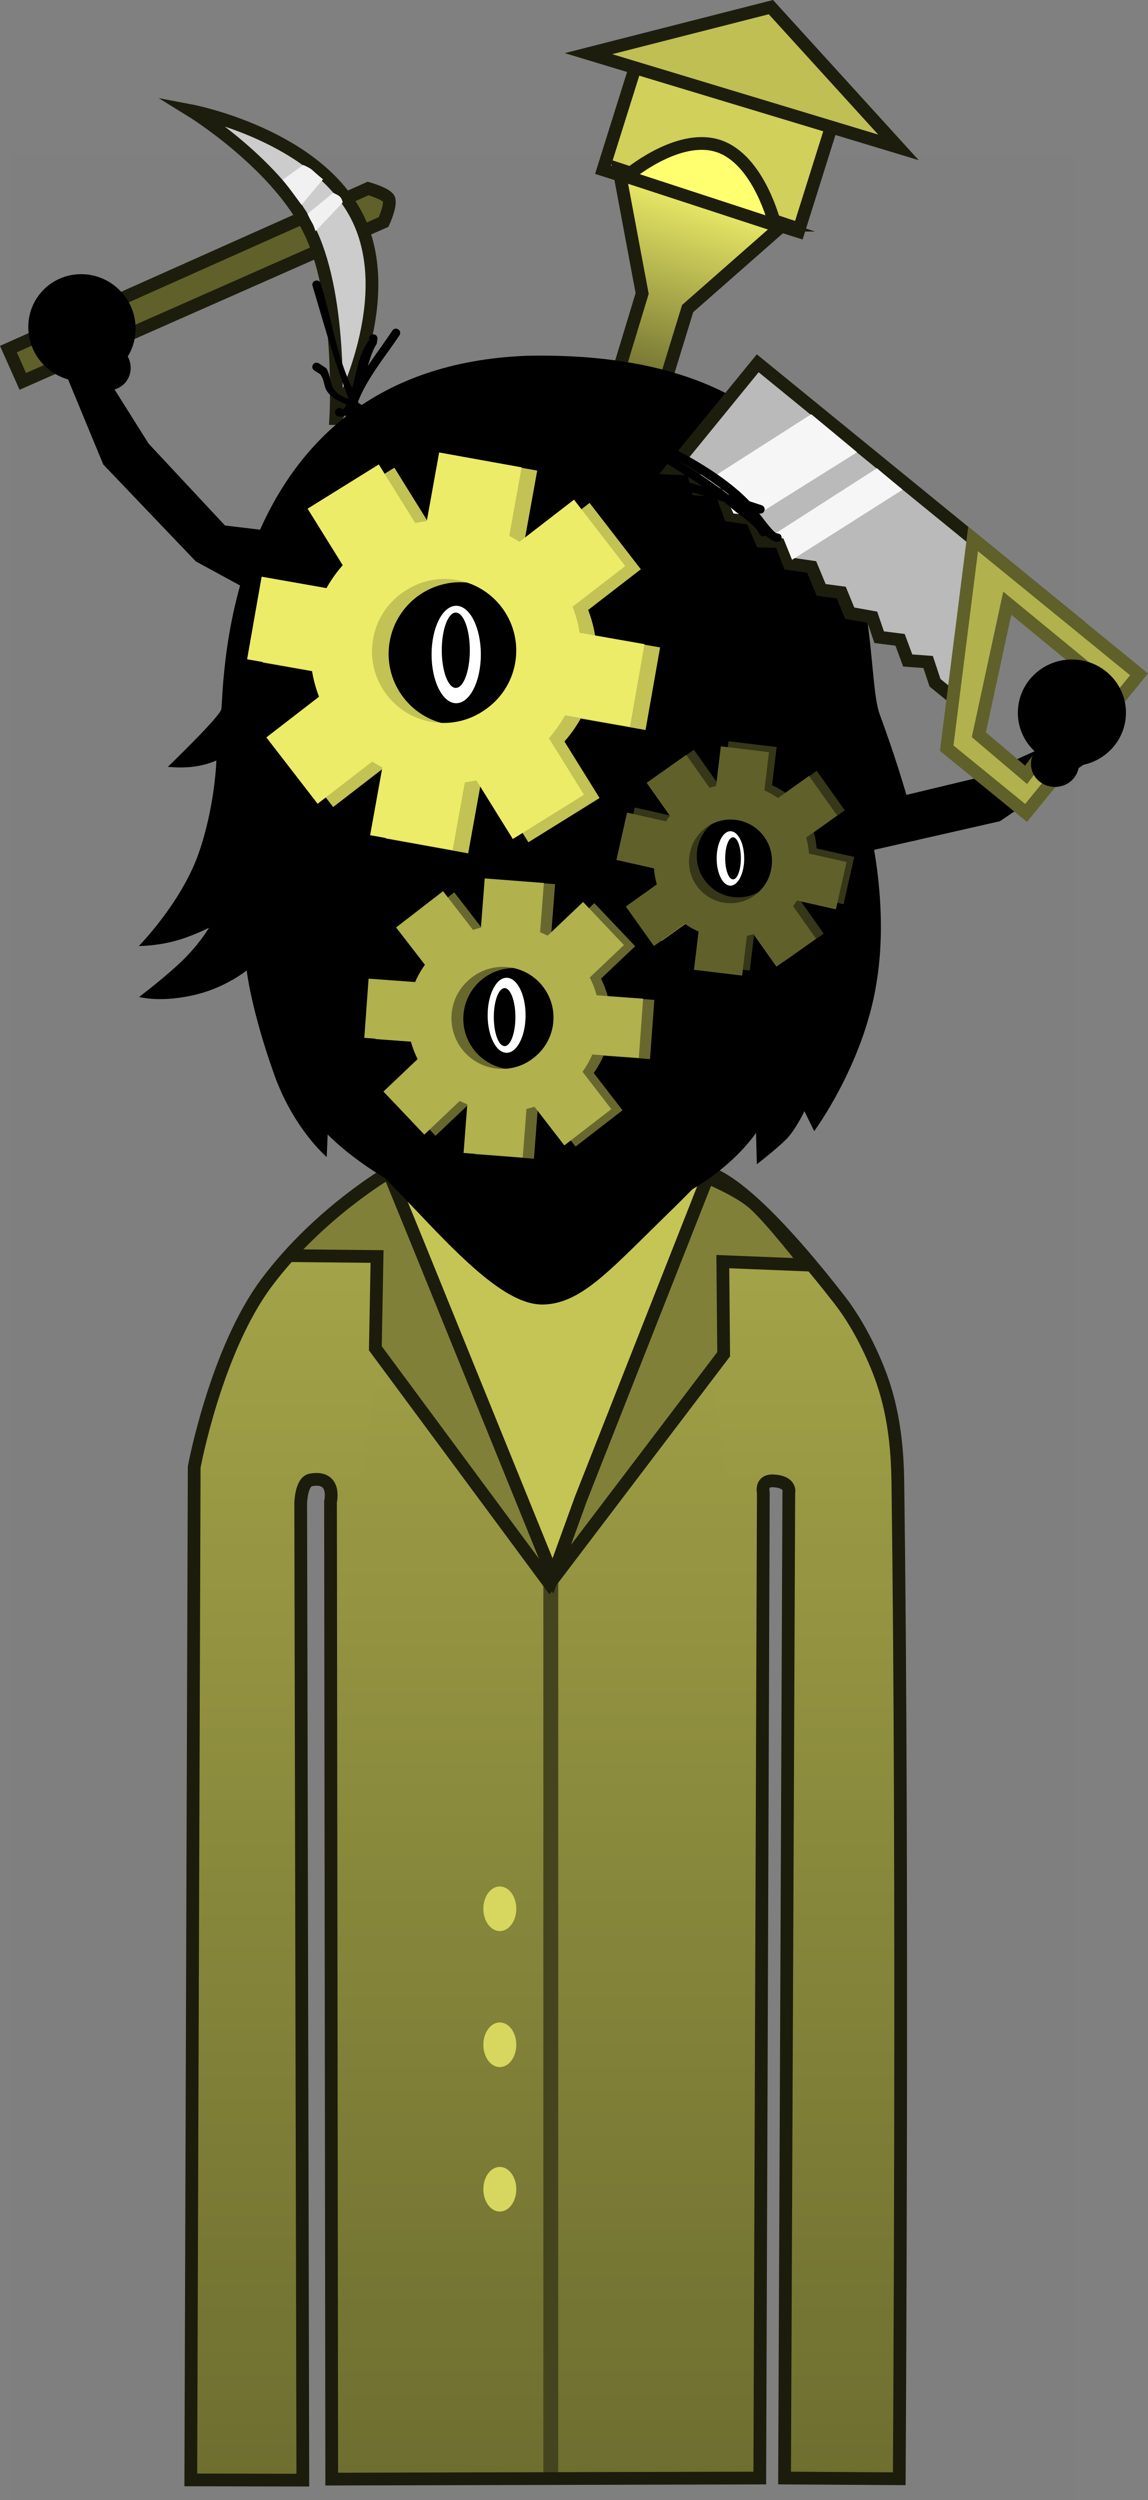 <svg viewBox="0,0,135.134,294.165" height="294.165" width="135.134" xmlns:xlink="http://www.w3.org/1999/xlink" xmlns="http://www.w3.org/2000/svg" version="1.1"><rect x="0" y="0" width="135.134" height="294.165" fill="#808080" stroke="none"/><defs><linearGradient id="color-1" gradientUnits="userSpaceOnUse" y2="305.53" x2="240.881" y1="148.414" x1="240.881"><stop stop-color="#a7a74a" offset="0"></stop><stop stop-color="#6e6e30" offset="1"></stop></linearGradient><linearGradient id="color-2" gradientUnits="userSpaceOnUse" y2="306" x2="211.901" y1="151" x1="211.901"><stop stop-color="#a7a74a" offset="0"></stop><stop stop-color="#6e6e30" offset="1"></stop></linearGradient><linearGradient id="color-3" gradientUnits="userSpaceOnUse" y2="306" x2="268.568" y1="151" x1="268.568"><stop stop-color="#a7a74a" offset="0"></stop><stop stop-color="#6e6e30" offset="1"></stop></linearGradient><linearGradient id="color-4" gradientUnits="userSpaceOnUse" y2="71.611" x2="248.016" y1="37.093" x1="258.755"><stop stop-color="#ecec68" offset="0"></stop><stop stop-color="#292912" offset="1"></stop></linearGradient></defs><g transform="translate(-176.165,-14.156)"><g style="mix-blend-mode: normal" stroke-dashoffset="0" stroke-dasharray="" stroke-miterlimit="10" stroke-linejoin="miter" fill-rule="nonzero" data-paper-data="{&quot;isPaintingLayer&quot;:true}"><path stroke-linecap="butt" stroke-width="2" stroke="none" fill="#000000" fill-opacity="0.01" d="M177.423,308.321v-276.037h125.154v276.037z"></path><g stroke-linecap="butt"><path stroke-width="2" stroke="#000000" fill="#ffffff" d="M201.03,304.392c0,0 -0.635,-94.384 -0.793,-118.012c-0.055,-8.153 8.187,-36.761 40.202,-36.921c31.602,-0.158 39.857,29.487 39.849,36.897c-0.077,46.243 0.654,117.986 0.654,117.986l-10.497,0.096l-0.159,-114.843c0,0 0.075,-3.099 -2.816,-3.154c-3.434,-0.065 -2.945,3.116 -2.945,3.116l0.205,114.87l-48.214,0.072l-0.305,-115.233c0,0 0.279,-2.919 -2.886,-2.934c-3.111,-0.015 -2.816,2.909 -2.816,2.909l0.353,115.067z"></path><path stroke-width="0" stroke="none" fill="url(#color-1)" d="M215.375,305.53c0,0 -0.214,-92.045 -0.214,-117.602c0,-12.36 0.214,-27.505 0.214,-27.505c0,0 1.252,-11.537 25,-12c7.148,-0.139 12.235,1.323 16.072,2.774c6.409,2.424 9.057,5.506 9.982,6.089c0.546,0.344 -0.381,3.733 -0.381,3.733l-0.352,144.44z"></path><path stroke-width="0" stroke="none" fill="url(#color-2)" d="M198.375,306l0.5,-112c0,0 -0.668,-7.166 1.147,-14.157c1.772,-6.824 6.004,-13.447 7.906,-15.935c2.178,-2.849 4.892,-5.68 7.528,-7.653c4.828,-3.614 9.394,-5.255 9.919,-5.255c0.73,0 -6.479,31.623 -6.413,35.745c0.033,2.02 -3.127,1.25 -5.324,1.427c-1.143,0.092 -2.025,0.44 -2.063,1.569c-0.179,5.297 -0.022,5.546 -0.022,5.546l0.571,110.714z"></path><path stroke-width="0" stroke="none" fill="url(#color-3)" data-paper-data="{&quot;index&quot;:null}" d="M268.344,306l0.571,-110.714c0,0 0.157,-0.249 -0.022,-5.546c-0.038,-1.129 -0.921,-1.477 -2.063,-1.569c-2.197,-0.177 -5.356,0.593 -5.324,-1.427c0.067,-4.122 -7.142,-35.745 -6.413,-35.745c0.525,0 5.091,1.641 9.919,5.255c2.636,1.973 5.35,4.804 7.528,7.653c1.902,2.489 6.134,9.111 7.906,15.935c1.815,6.991 1.147,14.157 1.147,14.157l0.5,112z"></path></g><path stroke-linecap="butt" stroke-width="0" stroke="none" fill="#44441e" d="M240.125,305.5v-107h1.75v107z"></path><g stroke-linecap="butt" stroke="none"><path stroke-width="NaN" fill="#c5c556" d="M221.341,152.029c0,0 8.505,-3.64 19.881,-3.64c9.596,0 18.142,3.64 18.142,3.64l-18.39,48.753z"></path><path stroke-width="0" fill="#808038" d="M209.472,162.08c0,0 5.227,-5.927 7.065,-7.119c1.806,-1.172 5.746,-3.226 5.746,-3.226l18.495,48.877l-20.68,-27.594l0.536,-11.12z"></path></g><path stroke-linecap="butt" stroke-width="0" stroke="none" fill="#d7d75f" d="M236.938,254.75c0,1.45 -0.867,2.625 -1.938,2.625c-1.07,0 -1.938,-1.175 -1.938,-2.625c0,-1.45 0.867,-2.625 1.938,-2.625c1.07,0 1.938,1.175 1.938,2.625z"></path><path stroke-linecap="butt" stroke-width="0" stroke="none" fill="#d7d75f" d="M236.938,271.75c0,1.45 -0.867,2.625 -1.938,2.625c-1.07,0 -1.938,-1.175 -1.938,-2.625c0,-1.45 0.867,-2.625 1.938,-2.625c1.07,0 1.938,1.175 1.938,2.625z"></path><path stroke-linecap="butt" stroke-width="0" stroke="none" fill="#d7d75f" d="M236.938,238.75c0,1.45 -0.867,2.625 -1.938,2.625c-1.07,0 -1.938,-1.175 -1.938,-2.625c0,-1.45 0.867,-2.625 1.938,-2.625c1.07,0 1.938,1.175 1.938,2.625z"></path><path stroke-linecap="butt" stroke-width="0" stroke="none" fill="#808038" data-paper-data="{&quot;index&quot;:null}" d="M261.116,162.273l0.536,11.12l-20.68,27.594l18.495,-48.877c0,0 3.939,2.054 5.746,3.226c1.838,1.193 6.565,7.619 6.565,7.619z"></path><path stroke-linecap="butt" stroke-width="0" stroke="none" fill="#000000" d="M293.871,110.783l-15.371,3.494l-13.164,-1.139l-2.789,-12.034l15.42,7.756l12.817,-3.073l9.649,-4.361l3.245,2.738z"></path><g stroke-linecap="butt"><g stroke-width="1.5" stroke="#1d1d0d"><path fill="#60602a" d="M177.155,55.233l42.346,-18.902c0,0 2.155,0.622 2.429,1.216c0.324,0.703 -0.609,2.73 -0.609,2.73l-42.472,18.757z"></path><path fill="#cccccc" d="M215.689,63.402c0,0 0.825,-13.797 -2.947,-21.833c-3.772,-8.036 -14.05,-14.374 -14.05,-14.374c0,0 15.005,2.848 19.698,12.846c4.694,9.998 -2.701,23.361 -2.701,23.361z"></path></g><path stroke-width="0" stroke="none" fill="#f1f1f1" d="M209.435,35.314l2.425,-1.742c0,0 0.759,0.304 1.086,0.611c0.535,0.502 1.244,1.074 1.244,1.074l-2.539,2.997c0,0 -0.727,-0.992 -1.116,-1.523c-0.379,-0.518 -1.101,-1.417 -1.101,-1.417z"></path><path stroke-width="0" stroke="none" fill="#f1f1f1" d="M212.359,39.325l3.021,-2.482c0,0 0.513,0.227 0.722,0.389c0.342,0.264 0.397,0.757 0.397,0.757l-3.193,3.373c0,0 -0.197,-0.652 -0.399,-0.981c-0.197,-0.32 -0.548,-1.055 -0.548,-1.055z"></path></g><g stroke-linecap="butt" stroke-width="0" stroke="none" fill="#000000"><path d="M183.8,57.882l4.217,-0.492l5.639,8.962l8.992,9.637l17.139,2.044l-8.968,8.495l-11.606,-6.316l-10.889,-11.398z"></path><path d="M190.399,57.137c-2.398,2.495 -6.396,2.543 -8.929,0.108c-2.533,-2.435 -2.643,-6.432 -0.245,-8.926c2.398,-2.495 6.396,-2.543 8.929,-0.108c2.533,2.435 2.643,6.432 0.245,8.926z"></path><path d="M190.819,59.28c-1.033,1.075 -2.781,1.07 -3.905,-0.01c-1.124,-1.08 -1.197,-2.827 -0.164,-3.901c1.033,-1.075 2.781,-1.07 3.905,0.01c1.124,1.08 1.197,2.827 0.164,3.901z"></path></g><g stroke-linecap="butt" stroke-width="1.5" stroke="#1d1d0d"><path fill="#d0d05b" d="M247.15,34.13l4.182,-13.31l23.003,7.264l-4.182,13.31z"></path><path fill="url(#color-4)" d="M245.013,70.891l6.741,-22.202l-2.739,-14.627l19.423,6.441l-11.329,9.962l-6.984,22.759z"></path><path fill="#bfbf54" d="M245.437,20.469l21.472,-5.475l15.016,16.504z"></path><path fill="#ffff70" d="M267.404,40.649l-17.511,-5.725c0,0 5.995,-5.168 10.83,-3.587c4.835,1.581 6.68,9.312 6.68,9.312z"></path></g><path stroke-linecap="round" stroke-width="1.5" stroke="#1c1c0c" fill="none" d="M258.601,152.065c0,0 3.591,-1.428 16.403,15.057c1.342,1.727 2.738,4.02 4.052,7.019c1.412,3.222 2.699,7.32 2.795,14.258c0.64,46.197 0.167,117.417 0.167,117.417l-13.5,-0.083l0.5,-115.917c0,0 0.368,-1.309 -1.833,-1.417c-1.535,-0.075 -1.167,1.417 -1.167,1.417l-0.417,115.917l-50.387,0.125l-0.143,-115c0,0 0.748,-3.117 -2.311,-2.57c-1.18,0.211 -1.198,2.813 -1.198,2.813l0.25,114.875l-13.188,-0.025l0.4,-119.175c0,0 2.549,-13.738 8.559,-21.744c6.143,-8.183 14.353,-12.931 14.353,-12.931l3.513,8.6l15.8,38.9l3.3,-9.1l14.9,-37.8c0,0 3.673,1.506 5.423,3.046c2.09,1.839 6.277,7.254 6.277,7.254l-9.9,-0.4l0.1,10.9l-20.5,27l-20.5,-27.7l0.2,-10.8l-10.1,-0.1"></path><g stroke-linecap="butt" stroke-width="1.5" fill="#000000"><path stroke="none" d="M195.927,104.38c0,0 6.163,-5.922 6.292,-6.788c0.337,-2.271 -0.168,-40.173 35.968,-41.574c44.636,-0.914 39.015,35.349 41.531,42.19c3.45,9.381 4.49,14.733 4.49,14.733c0,0 -1.1,0.613 -2.413,-0.467c-1.224,-1.008 -3.801,-3.146 -3.801,-3.146c0,0 3.091,10.348 1.311,20.695c-1.562,9.481 -7.298,17.225 -7.298,17.225l-1.155,-2.347c0,0 -1.023,2.198 -2.16,3.333c-1.137,1.135 -3.439,2.913 -3.439,2.913l-0.092,-3.704c0,0 -7.06,11.018 -24.351,10.872c-16.306,-0.255 -26.072,-10.675 -26.072,-10.675l-0.116,2.655c0,0 -3.895,-3.293 -6.181,-9.708c-2.725,-7.646 -3.239,-12.243 -3.239,-12.243c0,0 -2.339,1.899 -5.717,2.774c-4.233,1.097 -6.947,0.345 -6.947,0.345c0,0 3.608,-2.717 5.584,-4.77c1.76,-1.828 2.647,-3.377 2.647,-3.377c0,0 -2.108,1.085 -4.233,1.618c-2.217,0.556 -4.03,0.531 -4.03,0.531c0,0 4.975,-5.037 7.031,-10.874c1.941,-5.511 2.1,-10.957 2.1,-10.957c0,0 -1.362,0.662 -3.33,0.795c-1.248,0.085 -2.378,-0.049 -2.378,-0.049z"></path><path stroke="#000000" d="M212.713,115.702c-0.577,-7.293 0.335,-17.154 0.335,-17.154c0,0 3.411,-0.041 13.914,-3.144c8.07,-2.384 20.547,-9.487 20.547,-9.487c0,0 -2.16,3.005 -3.408,4.46c-1.327,1.547 -3.993,4.563 -3.993,4.563c0,0 7.838,-1.668 14.675,-4.729c8.568,-3.536 10.593,-6.053 12.95,-4.593c2.783,1.724 1.03,23.183 0.718,28.741c-0.422,5.669 -2.533,9.5 -3.15,12.521c-0.617,3.021 -0.41,6.137 -2.206,16.04c-1.121,6.18 -4.162,8.925 -10.019,14.661c-5.858,5.736 -9.054,9.253 -13.014,9.322c-3.811,0.066 -8.936,-5.1 -13.935,-10.382c-5.324,-5.625 -8.875,-8.477 -9.716,-15.14c-0.757,-6 -0.777,-9.909 -1.123,-15.248c-0.253,-3.903 -2.261,-6.445 -2.576,-10.428z"></path></g><path stroke-linecap="round" stroke-width="0.25" stroke="#000000" fill="none" d="M214.21,121.877c0,0 -3.564,-2.923 -4.318,-8.451c-0.421,-3.083 2.157,-2.28 2.157,-2.28"></path><path stroke-linecap="round" stroke-width="0.25" stroke="#000000" fill="none" data-paper-data="{&quot;index&quot;:null}" d="M269.058,111.147c0,0 2.578,-0.803 2.157,2.28c-0.754,5.527 -4.318,8.451 -4.318,8.451"></path><g stroke-linecap="butt" stroke-width="0" stroke="none"><g fill="#c2c255"><path d="M246.176,94.055c-1.518,8.414 -9.778,13.968 -18.449,12.403c-8.671,-1.564 -14.47,-9.653 -12.952,-18.068c1.518,-8.414 9.778,-13.967 18.449,-12.403c8.671,1.564 14.47,9.653 12.952,18.068zM228.843,99.386c4.581,0.826 8.964,-2.217 9.79,-6.798c0.826,-4.581 -2.217,-8.964 -6.798,-9.79c-4.581,-0.826 -8.964,2.217 -9.79,6.798c-0.826,4.581 2.217,8.964 6.798,9.79z"></path><g><path d="M227.512,79.863l2.18,-12.085l9.709,1.752l-2.18,12.085z"></path><path d="M221.568,112.813l2.18,-12.085l9.709,1.752l-2.18,12.085z"></path></g><g><path d="M241.771,88.204l12.094,2.131l-1.712,9.717l-12.094,-2.131z"></path><path d="M208.797,82.395l12.094,2.131l-1.712,9.717l-12.094,-2.131z"></path></g><g><path d="M240.261,97.623l6.482,10.43l-8.38,5.208l-6.482,-10.43z"></path><path d="M222.587,69.186l6.482,10.43l-8.38,5.208l-6.482,-10.43z"></path></g><g data-paper-data="{&quot;index&quot;:null}"><path d="M225.102,101.608l-9.718,7.507l-6.032,-7.808l9.718,-7.507z"></path><path d="M251.598,81.139l-9.718,7.507l-6.032,-7.808l9.718,-7.507z"></path></g></g><g fill="#ecec68"><path d="M244.342,93.671c-1.518,8.414 -9.778,13.967 -18.449,12.403c-8.671,-1.564 -14.47,-9.653 -12.952,-18.068c1.518,-8.414 9.778,-13.968 18.449,-12.403c8.671,1.564 14.47,9.653 12.952,18.068zM236.799,92.204c0.826,-4.581 -2.217,-8.964 -6.798,-9.79c-2.317,-0.418 -4.583,0.154 -6.364,1.414c-1.803,1.229 -3.131,3.152 -3.548,5.469c-0.826,4.581 2.217,8.964 6.798,9.79c2.317,0.418 4.583,-0.154 6.364,-1.414c1.803,-1.229 3.13,-3.152 3.548,-5.469z"></path><g><path d="M225.678,79.479l2.18,-12.085l9.709,1.752l-2.18,12.085z"></path><path d="M219.734,112.429l2.18,-12.085l9.709,1.752l-2.18,12.085z"></path></g><g><path d="M239.937,87.82l12.094,2.131l-1.712,9.717l-12.094,-2.131z"></path><path d="M206.963,82.011l12.094,2.131l-1.712,9.717l-12.094,-2.131z"></path></g><g><path d="M238.427,97.238l6.482,10.43l-8.38,5.208l-6.482,-10.43z"></path><path d="M220.753,68.802l6.482,10.43l-8.38,5.208l-6.482,-10.43z"></path></g><g data-paper-data="{&quot;index&quot;:null}"><path d="M223.268,101.224l-9.718,7.507l-6.032,-7.808l9.718,-7.507z"></path><path d="M249.765,80.755l-9.718,7.507l-6.032,-7.808l9.718,-7.507z"></path></g></g></g><g stroke-linecap="butt" stroke-width="0" stroke="none"><g><path fill="#68682e" d="M248.039,134.979c-0.465,6.036 -5.885,10.54 -12.105,10.061c-6.22,-0.48 -10.885,-5.761 -10.42,-11.797c0.465,-6.036 5.885,-10.54 12.105,-10.061c6.22,0.48 10.885,5.761 10.42,11.797zM236.212,139.977c3.286,0.253 6.155,-2.205 6.408,-5.491c0.253,-3.286 -2.205,-6.155 -5.491,-6.408c-3.286,-0.253 -6.155,2.205 -6.408,5.491c-0.253,3.286 2.205,6.155 5.491,6.408z"></path><g fill="#68682e"><path d="M233.873,126.321l0.668,-8.669l6.965,0.537l-0.668,8.669z"></path><path d="M232.051,149.958l0.668,-8.669l6.965,0.537l-0.668,8.669z"></path></g><g><path fill="#68682e" d="M244.516,131.173l8.672,0.633l-0.508,6.967l-8.672,-0.633z"></path><path fill="#c2c255" d="M220.872,129.447l8.672,0.633l-0.508,6.967l-8.672,-0.633z"></path></g><g fill="#68682e"><path d="M244.128,137.916l5.315,6.882l-5.529,4.27l-5.315,-6.882z"></path><path d="M229.638,119.153l5.315,6.882l-5.529,4.27l-5.315,-6.882z"></path></g><g fill="#68682e" data-paper-data="{&quot;index&quot;:null}"><path d="M233.736,141.811l-6.307,5.986l-4.809,-5.067l6.307,-5.986z"></path><path d="M250.932,125.491l-6.307,5.986l-4.809,-5.067l6.307,-5.986z"></path></g></g><g fill="#b1b14e"><path d="M246.719,134.84c-0.465,6.036 -5.885,10.54 -12.105,10.061c-6.22,-0.48 -10.885,-5.761 -10.42,-11.797c0.465,-6.036 5.885,-10.54 12.105,-10.061c6.22,0.48 10.885,5.761 10.42,11.797zM241.301,134.347c0.253,-3.286 -2.205,-6.155 -5.491,-6.408c-1.662,-0.128 -3.217,0.437 -4.381,1.453c-1.182,0.995 -1.979,2.445 -2.107,4.107c-0.253,3.286 2.205,6.155 5.491,6.408c1.662,0.128 3.217,-0.437 4.381,-1.453c1.182,-0.995 1.979,-2.445 2.107,-4.107z"></path><g><path d="M232.554,126.182l0.668,-8.669l6.965,0.537l-0.668,8.669z"></path><path d="M230.732,149.819l0.668,-8.669l6.965,0.537l-0.668,8.669z"></path></g><g><path d="M243.197,131.034l8.672,0.633l-0.508,6.967l-8.672,-0.633z"></path><path d="M219.553,129.308l8.672,0.633l-0.508,6.967l-8.672,-0.633z"></path></g><g><path d="M242.809,137.777l5.315,6.882l-5.529,4.27l-5.315,-6.882z"></path><path d="M228.319,119.014l5.315,6.882l-5.529,4.27l-5.315,-6.882z"></path></g><g data-paper-data="{&quot;index&quot;:null}"><path d="M232.417,141.672l-6.307,5.986l-4.809,-5.067l6.307,-5.986z"></path><path d="M249.612,125.352l-6.307,5.986l-4.809,-5.067l6.307,-5.986z"></path></g></g></g><g stroke-linecap="butt" stroke-width="0" stroke="none"><g><path fill="#363618" d="M270.714,109.535c2.854,4.042 1.791,9.703 -2.374,12.644c-4.165,2.941 -9.855,2.049 -12.71,-1.993c-2.854,-4.042 -1.791,-9.703 2.374,-12.644c4.165,-2.941 9.855,-2.049 12.71,1.993zM265.876,118.848c2.2,-1.554 2.724,-4.597 1.171,-6.797c-1.554,-2.2 -4.597,-2.724 -6.797,-1.171c-2.2,1.554 -2.724,4.597 -1.171,6.797c1.554,2.2 4.597,2.724 6.797,1.171z"></path><g fill="#363618"><path d="M257.284,111.472l-4.099,-5.805l4.664,-3.293l4.099,5.805z"></path><path d="M268.461,127.299l-4.099,-5.805l4.664,-3.293l4.099,5.805z"></path></g><g><path fill="#363618" d="M266.512,108.976l5.788,-4.123l3.312,4.65l-5.788,4.123z"></path><path fill="#c2c255" d="M250.731,120.218l5.788,-4.123l3.312,4.65l-5.788,4.123z"></path></g><g fill="#363618"><path d="M269.784,113.423l6.933,1.56l-1.254,5.57l-6.933,-1.56z"></path><path d="M250.881,109.168l6.933,1.56l-1.254,5.57l-6.933,-1.56z"></path></g><g fill="#363618" data-paper-data="{&quot;index&quot;:null}"><path d="M265.274,121.293l-0.849,7.056l-5.669,-0.682l0.849,-7.056z"></path><path d="M267.588,102.055l-0.849,7.056l-5.669,-0.682l0.849,-7.056z"></path></g></g><g fill="#60602a"><path d="M269.811,110.136c2.854,4.042 1.791,9.703 -2.374,12.644c-4.165,2.941 -9.855,2.049 -12.71,-1.993c-2.854,-4.042 -1.791,-9.703 2.374,-12.644c4.165,-2.941 9.855,-2.049 12.71,1.993zM266.144,112.651c-1.554,-2.2 -4.597,-2.724 -6.797,-1.171c-1.113,0.786 -1.797,1.953 -2,3.199c-0.225,1.242 0.029,2.571 0.815,3.683c1.554,2.2 4.597,2.724 6.797,1.171c1.113,-0.786 1.797,-1.953 2,-3.199c0.225,-1.242 -0.029,-2.571 -0.815,-3.683z"></path><g><path d="M256.381,112.072l-4.099,-5.805l4.664,-3.293l4.099,5.805z"></path><path d="M267.558,127.899l-4.099,-5.805l4.664,-3.293l4.099,5.805z"></path></g><g><path d="M265.61,109.577l5.788,-4.123l3.312,4.65l-5.788,4.123z"></path><path d="M249.828,120.818l5.788,-4.123l3.312,4.65l-5.788,4.123z"></path></g><g><path d="M268.881,114.023l6.933,1.56l-1.254,5.57l-6.933,-1.56z"></path><path d="M249.978,109.769l6.933,1.56l-1.254,5.57l-6.933,-1.56z"></path></g><g data-paper-data="{&quot;index&quot;:null}"><path d="M264.371,121.893l-0.849,7.056l-5.669,-0.682l0.849,-7.056z"></path><path d="M266.685,102.656l-0.849,7.056l-5.669,-0.682l0.849,-7.056z"></path></g></g></g><g stroke-linecap="butt" stroke-width="0" stroke="none"><path fill="#ffffff" d="M232.767,91.167c0,3.166 -1.298,5.733 -2.9,5.733c-1.602,0 -2.9,-2.567 -2.9,-5.733c0,-3.166 1.298,-5.733 2.9,-5.733c1.602,0 2.9,2.567 2.9,5.733z"></path><path fill="#000000" d="M231.469,90.667c0,2.448 -0.739,4.433 -1.651,4.433c-0.912,0 -1.651,-1.985 -1.651,-4.433c0,-2.448 0.739,-4.433 1.651,-4.433c0.912,0 1.651,1.985 1.651,4.433z"></path></g><g stroke-linecap="butt" stroke-width="0" stroke="none"><path fill="#ffffff" d="M238.033,133.618c0,2.439 -1,4.415 -2.233,4.415c-1.233,0 -2.233,-1.977 -2.233,-4.415c0,-2.439 1,-4.415 2.233,-4.415c1.233,0 2.233,1.977 2.233,4.415z"></path><path fill="#000000" d="M236.834,133.833c0,1.886 -0.569,3.414 -1.271,3.414c-0.702,0 -1.271,-1.529 -1.271,-3.414c0,-1.886 0.569,-3.414 1.271,-3.414c0.702,0 1.271,1.529 1.271,3.414z"></path></g><g stroke-linecap="butt" stroke-width="0" stroke="none"><path fill="#ffffff" d="M263.767,115.163c0,1.769 -0.726,3.204 -1.621,3.204c-0.895,0 -1.621,-1.434 -1.621,-3.204c0,-1.769 0.726,-3.204 1.621,-3.204c0.895,0 1.621,1.434 1.621,3.204z"></path><path fill="#000000" d="M263.375,115.15c0,1.368 -0.413,2.477 -0.923,2.477c-0.51,0 -0.923,-1.109 -0.923,-2.477c0,-1.368 0.413,-2.477 0.923,-2.477c0.51,0 0.923,1.109 0.923,2.477z"></path></g><g stroke-linecap="butt"><path stroke-width="1.5" stroke="#1d1d0d" fill="#bababa" d="M255.282,69.257l10.077,-12.357l35.798,29.191l-6.624,-1.371l-3.453,13.728l-4.854,-3.958l-0.809,-2.441l-2.401,-0.176l-0.901,-2.432l-2.462,-0.311l-0.8,-2.349l-2.666,-0.477l-0.994,-2.423l-2.369,-0.32l-1.115,-2.691l-2.656,-0.384l-1.013,-2.608l-2.248,-0.052l-1.156,-2.64l-2.564,-0.394l-1.041,-2.885l-2.73,-0.19l-0.615,-2.368z"></path><path stroke-width="1.5" stroke="#60602a" fill="#b1b14e" d="M287.605,102.19l3.106,-24.617l19.534,15.929l-13.297,16.306zM291.387,100.608l5.558,4.715l8.611,-11.296l-10.824,-8.899z"></path><path stroke-width="0" stroke="none" fill="#f6f6f6" d="M258.708,71.178l12.95,-8.282c0.525,0.436 5.271,4.359 5.391,4.475l-11.912,7.467l-2.632,-0.26l-1.35,-2.933z"></path><path stroke-width="0" stroke="none" fill="#f6f6f6" d="M266.734,77.377l12.666,-8.13c0.257,0.27 2.954,2.457 3.008,2.532l-13.009,8.246l-1.017,-2.518z"></path></g><path stroke-linecap="butt" stroke-width="0" stroke="none" fill="#000000" d="M302.342,91.754c3.514,0 6.362,2.805 6.362,6.266c0,3.461 -2.849,6.266 -6.362,6.266c-3.514,0 -6.362,-2.805 -6.362,-6.266c0,-3.461 2.849,-6.266 6.362,-6.266z"></path><path stroke-linecap="butt" stroke-width="0" stroke="none" fill="#000000" d="M300.347,101.352c1.558,0 2.822,1.208 2.822,2.699c0,1.491 -1.263,2.699 -2.822,2.699c-1.558,0 -2.822,-1.208 -2.822,-2.699c0,-1.491 1.263,-2.699 2.822,-2.699z"></path><path stroke-linecap="butt" stroke-width="0.5" stroke="none" fill="#000000" d="M223.046,52.917c0.416,0.277 0.139,0.693 0.139,0.693l-0.112,0.168c-1.451,2.176 -3.753,4.961 -4.757,7.633c0.019,0.055 0.037,0.11 0.055,0.165c0.675,0.358 1.194,0.909 1.231,2.09c0,0 0,0.073 -0.028,0.163c0.057,0.136 0.075,0.33 -0.119,0.524c-0.354,0.354 -0.707,0 -0.707,0c-0.481,-0.496 -0.695,-0.918 -0.859,-1.377c-0.134,0.897 0,1.558 -0.313,2.515c0,0 -0.158,0.474 -0.632,0.316c-0.474,-0.158 -0.316,-0.632 -0.316,-0.632c0.29,-0.854 0.175,-1.392 0.251,-2.156c-0.299,0.176 -0.63,0.221 -1.001,0.094c0,0 -0.447,-0.224 -0.224,-0.671c0.224,-0.447 0.671,-0.224 0.671,-0.224c0.213,0.229 0.43,-0.033 0.624,-0.451c-0.652,-0.313 -1.359,-0.605 -1.841,-1.057c-1.03,-0.965 -0.531,-1.483 -1.244,-2.52l-0.699,-0.437c0,0 -0.42,-0.271 -0.15,-0.691c0.271,-0.42 0.691,-0.15 0.691,-0.15l0.859,0.565c0.384,0.587 0.428,1.337 0.666,1.997c0.351,0.976 1.153,1.325 1.976,1.628c0.003,-0.009 0.006,-0.018 0.009,-0.027c-1.629,-4.151 -2.73,-8.154 -4,-12.397l-0.26,-0.87c0,0 -0.143,-0.479 0.336,-0.622c0.479,-0.143 0.622,0.336 0.622,0.336l0.26,0.87c1.131,3.801 1.663,7.786 3.437,11.408c0.637,-2.12 0.7,-3.876 2.088,-5.765l-0.097,-0.037c0,0 0,-0.5 0.5,-0.5c0.5,0 0.5,0.5 0.5,0.5l-0.097,0.629c-0.387,0.526 -0.718,1.502 -1.052,2.612c0.947,-1.435 1.981,-2.806 2.788,-4.017l0.112,-0.168c0,0 0.277,-0.416 0.693,-0.139z"></path><path stroke-linecap="butt" stroke-width="0.5" stroke="none" fill="#000000" d="M255.172,71.008c0.076,-0.494 0.57,-0.419 0.57,-0.419l0.755,0.117c0.807,0.229 1.605,0.462 2.4,0.7c-2.345,-1.586 -4.846,-3.021 -7.143,-4.552c-2.604,-1.755 -6.264,-1.089 -8.577,-2.962l-0.511,0.025c0,0 -0.5,0 -0.5,-0.5c0,-0.5 0.5,-0.5 0.5,-0.5l0.823,0.025c2.283,1.577 5.363,1.349 7.95,2.589c-1.249,-0.859 -2.528,-1.635 -3.449,-1.614l-0.677,-0.48c0,0 -0.354,-0.354 0,-0.707c0.354,-0.354 0.707,0 0.707,0l-0.01,0.187c2.156,0.101 4.865,2.712 6.864,3.711c3.183,1.592 7.023,3.887 9.517,6.507c0.476,0.156 0.954,0.314 1.434,0.474c0,0 0.474,0.158 0.316,0.632c-0.136,0.407 -0.504,0.348 -0.606,0.324c0.818,1.087 1.821,2.409 2.132,2.352c0,0 0.5,0 0.5,0.5c0,0.5 -0.5,0.5 -0.5,0.5c-0.483,-0.039 -0.935,-0.335 -1.367,-0.764c-0.023,0.016 -0.048,0.03 -0.076,0.044c-0.447,0.224 -0.671,-0.224 -0.671,-0.224c-0.475,-1.063 -2.167,-2.058 -3.095,-2.869c-0.347,-0.303 -0.703,-0.598 -1.068,-0.887c-1.69,-0.534 -3.379,-1.045 -5.104,-1.534l-0.694,-0.105c0,0 -0.494,-0.076 -0.419,-0.57zM255.836,68.264c2.063,1.283 4.143,2.585 6.027,4.055c0.042,0.013 0.085,0.027 0.127,0.04c-1.922,-1.51 -4.024,-2.919 -6.154,-4.096z"></path></g></g></svg><!--rotationCenter:63.835154920023086:165.84385306929457-->